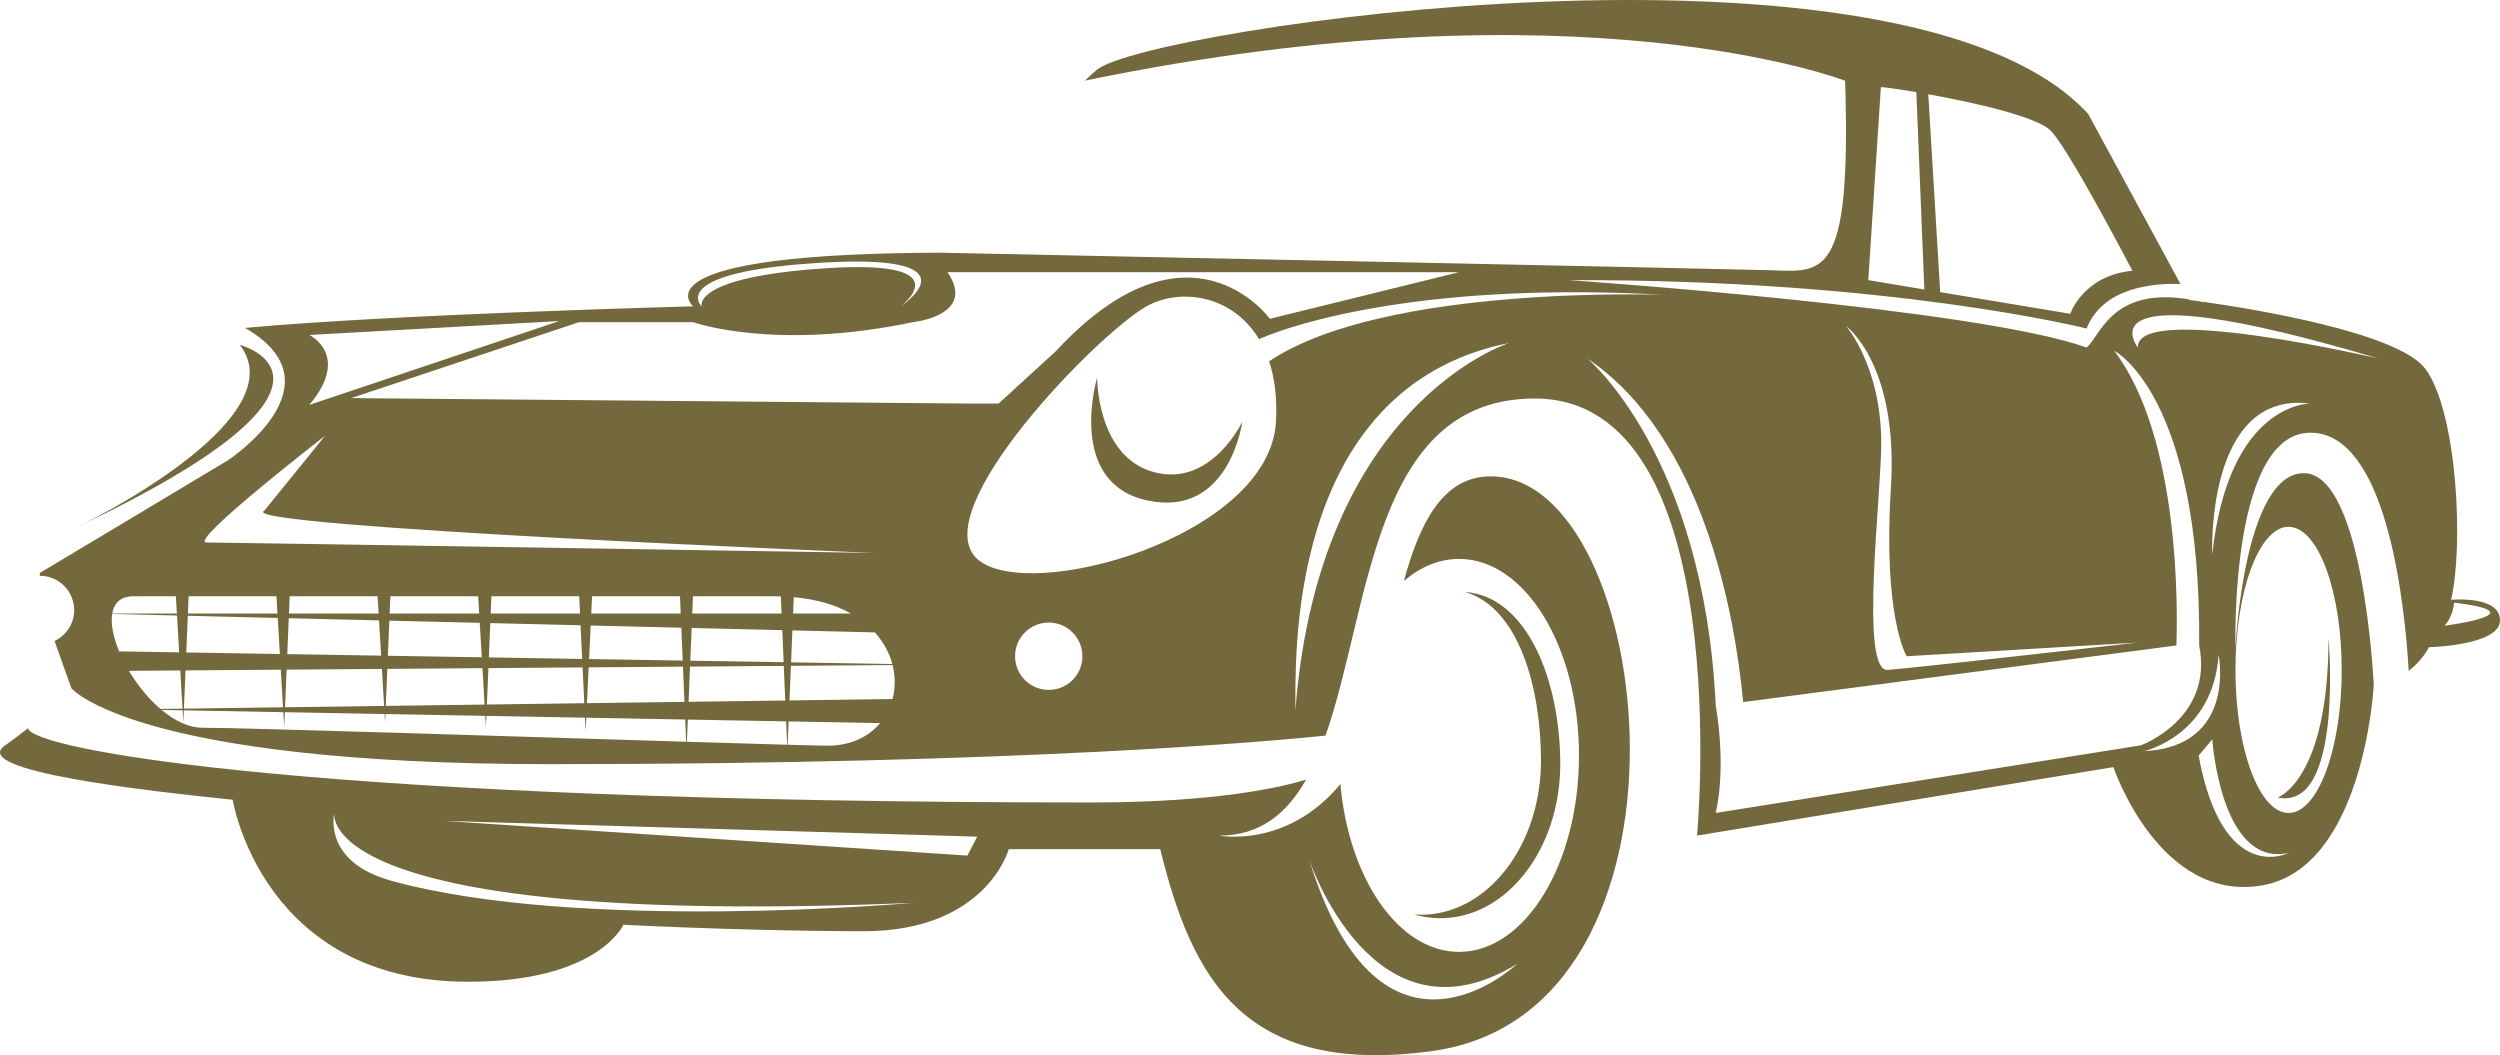 <svg version="1.1" id="图层_1" x="0px" y="0px" width="262.819px" height="110.929px" viewBox="0 0 262.819 110.929" enable-background="new 0 0 262.819 110.929" xml:space="preserve" xmlns="http://www.w3.org/2000/svg" xmlns:xlink="http://www.w3.org/1999/xlink" xmlns:xml="http://www.w3.org/XML/1998/namespace">
  <g>
    <path fill="#73693C" d="M121.313,49.634c-6.041-1.62-5.973-9.954-5.973-9.954s-3.318,11.116,5.309,12.939
		c8.625,1.827,9.952-8.293,9.952-8.293S127.351,51.254,121.313,49.634z" class="color c1"/>
    <path fill="#73693C" d="M149.392,96.164c-0.244,0-0.483-0.011-0.724-0.028c0.888,0.255,1.808,0.394,2.754,0.394
		c6.961,0,12.605-7.258,12.605-16.208c0-8.642-3.41-17.617-10.036-18.096c5.64,1.61,8.007,9.996,8.007,17.73
		C161.999,88.908,156.355,96.164,149.392,96.164z" class="color c1"/>
    <path fill="#73693C" d="M25.202,36.253C31.396,44.212,8.171,55.38,8.171,55.38C40.243,40.116,25.202,36.253,25.202,36.253z" class="color c1"/>
    <path fill="#73693C" d="M257.677,63.058c1.327-5.642,0.664-19.577-2.655-24.22c-2.78-3.893-18.377-6.395-23.353-7.101l0.027,0.046
		c-0.189-0.041-0.368-0.079-0.549-0.118c-0.639-0.087-1.008-0.133-1.008-0.133l-0.038-0.067c-8.18-1.341-9.333,3.97-10.744,5.066
		c-11.612-4.151-54.413-7.08-54.413-7.08c33.842-0.108,54.413,5.086,54.413,5.086c1.743-4.415,7.211-4.779,9.873-4.678l-9.71-17.893
		c-19.244-20.903-98.873-8.962-104.183-4.647c-0.403,0.327-0.834,0.722-1.286,1.158c52.257-10.782,79.923,0.015,79.923,0.015
		c0.664,21.236-2.322,20.077-8.127,19.909c-5.757-0.163-85.521-1.807-86.898-1.833c0.265-0.005,0.523-0.005,0.794-0.005
		c-33.511,0-26.874,5.639-26.874,5.639s-31.69,0.843-47.113,2.27c10.394,5.958-1.829,13.941-1.829,13.941L4.185,60.236v0.294
		c1.995,0,3.613,1.616,3.613,3.607c0,1.441-0.848,2.671-2.064,3.251l1.77,4.962c0.003,0,6.533,7.986,50.326,7.986
		c49.976,0,76.43-2.475,81.519-3.003c4.768-13.563,4.907-35.438,22-35.438c21.31,0,17.059,45.948,17.059,45.948l43.766-7.198
		c0,0,4.812,14.268,15.594,12.442c10.784-1.826,11.78-21.069,11.78-21.069s-1.035-22.275-7.353-22.275
		c-6.318,0-7.189,18.362-7.189,18.362s-0.665-23.888,8.627-22.563c7.417,1.06,9.179,18.135,9.589,24.987
		c1.487-1.14,2.131-2.494,2.131-2.494s7.466-0.164,7.466-2.819C262.819,62.562,257.677,63.058,257.677,63.058z M215.652,13.8
		c2.103,2.325,8.519,14.663,8.519,14.663c-5.196,0.508-6.527,4.524-6.527,4.524l-13.677-2.277l-1.252-20.803
		C207.54,10.779,214.285,12.291,215.652,13.8z M197.734,9.156c0.29,0,1.751,0.196,3.727,0.53l0.839,20.748l-5.892-0.985
		L197.734,9.156z M198.786,51.292c-0.854,13.615,1.658,17.697,1.658,17.697l24.303-1.438c0,0-23.308,2.655-26.292,2.875
		c-2.986,0.217-0.684-18.323-0.684-23.803c0-8.156-3.706-12.353-3.706-12.353S199.605,38.242,198.786,51.292z M86.536,27.608
		c16.623-0.958,8.126,4.616,8.126,4.616s6.66-4.951-7.699-4.034c-14.36,0.916-13.199,4.034-13.199,4.034
		S69.911,28.567,86.536,27.608z M32.521,35.216l26.273-1.464l-26.273,8.813C36.919,37.328,32.521,35.216,32.521,35.216z
		 M34.17,45.818l-6.397,7.884c-3.26,1.678,64.139,4.428,64.139,4.428s-68.19-1.101-70.206-1.101
		C19.688,57.03,34.17,45.818,34.17,45.818z M93.83,73.489l-10.834,0.146l0.153-3.638l10.686-0.081
		C94.137,71.127,94.128,72.355,93.83,73.489z M72.387,73.779l0.155-3.701l9.856-0.075l0.153,3.639L72.387,73.779z M82.644,75.836
		l0.104,2.457c-2.65-0.073-6.309-0.183-10.537-0.313l0.098-2.333L82.644,75.836z M13.554,70.523l5.395-0.041l0.238,4.014
		l-2.327,0.031C15.584,73.439,14.438,72.013,13.554,70.523z M11.793,64.543l6.813,0.165l0.23,3.872l-6.314-0.103
		C11.911,67.001,11.625,65.6,11.793,64.543z M82.091,62.704l0.076,1.798h-9.391l0.076-1.817c3.35,0,6.308,0,8.645,0
		C81.702,62.685,81.892,62.698,82.091,62.704z M40.93,65.248l9.504,0.23l0.215,3.622l-9.873-0.162L40.93,65.248z M40.066,68.926
		L30.2,68.765l0.158-3.773l9.489,0.23L40.066,68.926z M51.544,65.504l9.49,0.23l0.169,3.538l-9.811-0.161L51.544,65.504z
		 M62.097,65.76l9.529,0.23l0.146,3.454l-9.842-0.161L62.097,65.76z M72.713,66.017l9.527,0.23l0.142,3.371l-9.813-0.16
		L72.713,66.017z M71.486,62.685l0.076,1.817h-9.406l0.087-1.817C65.507,62.685,68.623,62.685,71.486,62.685z M60.889,62.685
		l0.087,1.817h-9.39l0.076-1.817C54.783,62.685,57.886,62.685,60.889,62.685z M50.268,62.685l0.108,1.817h-9.415l0.076-1.817
		C44.059,62.685,47.162,62.685,50.268,62.685z M39.696,62.685l0.108,1.817h-9.426l0.075-1.817
		C33.349,62.685,36.461,62.685,39.696,62.685z M29.061,62.685l0.108,1.817h-9.414l0.077-1.817
		C22.383,62.685,25.536,62.685,29.061,62.685z M29.196,64.964l0.225,3.789l-9.839-0.161l0.162-3.856L29.196,64.964z M19.503,70.479
		l10.016-0.076l0.235,3.952l-10.419,0.141L19.503,70.479z M30.132,70.398l10.017-0.076l0.23,3.889l-10.412,0.141L30.132,70.398z
		 M40.718,70.318l9.999-0.076l0.227,3.826l-10.388,0.14L40.718,70.318z M51.345,70.238l9.9-0.075l0.18,3.764l-10.241,0.138
		L51.345,70.238z M61.887,70.158l9.911-0.075l0.156,3.702l-10.247,0.138L61.887,70.158z M83.163,69.63l0.141-3.357l8.669,0.21
		C92.89,67.5,93.5,68.64,93.81,69.805L83.163,69.63z M83.378,64.502l0.072-1.723c2.45,0.218,4.446,0.839,6.015,1.723H83.378z
		 M14.031,62.685c0.929,0,2.463,0,4.455,0l0.108,1.817h-6.795C11.987,63.401,12.676,62.685,14.031,62.685z M21.332,76.507
		c-1.479,0-2.981-0.741-4.345-1.873l2.21,0.041l0.076,1.277l0.054-1.274l10.458,0.191l0.094,1.582l0.066-1.579l10.485,0.192
		l0.053,0.888l0.037-0.887l10.494,0.192l0.071,1.193l0.05-1.191l10.364,0.19l0.068,1.421l0.068-1.419l10.398,0.19l0.099,2.336
		C54.095,77.424,25.81,76.507,21.332,76.507z M87.027,78.39c-0.542,0-2.039-0.035-4.227-0.095l0.103-2.454l9.625,0.176
		C91.332,77.443,89.468,78.39,87.027,78.39z M36.919,41.852l23.942-7.981h12.014c0,0,8.526,3.06,23.068,0
		c0,0,6.784-0.669,3.668-5.256h0.818h52.95l-19.878,4.898c0,0-8.473-11.741-22.526,3.431l-5.988,5.477h-3.544L36.919,41.852z
		 M110.251,72.528c-1.954,0-3.54-1.583-3.54-3.539c0-1.956,1.586-3.542,3.54-3.542c1.956,0,3.54,1.586,3.54,3.542
		C113.791,70.945,112.207,72.528,110.251,72.528z M136.177,74.716c0.082-4.319-1.435-33.875,22.503-38.668
		C158.68,36.048,138.662,42.305,136.177,74.716z M133.419,37.984c0.574,1.741,0.859,3.843,0.723,6.343
		c-0.664,12.164-26.167,19.206-31.41,14.429c-5.531-5.041,12.718-23.72,17.806-26.556c3.522-1.961,9.004-1.224,11.824,3.455
		c3.993-1.782,17.98-6.063,42.679-4.653C175.041,31.002,145.545,29.845,133.419,37.984z M180.372,85.464
		c1.161-5.146,0-11.276,0-11.276c-1.254-26.349-13.488-36.497-13.488-36.497c12.263,8.327,15.512,27.053,16.371,36.118l45.542-5.952
		c0.125-3.376,0.462-21.757-6.538-30.989c0,0,9.145,4.622,8.937,30.999c1.522,7.705-6.131,10.488-6.131,10.488L180.372,85.464z
		 M225.4,78.961c0,0,7.25-1.58,7.839-10.129C233.239,68.833,235.189,78.503,225.4,78.961z M240.591,55.38
		c3.087,0,5.587,6.737,5.587,15.045s-2.5,15.039-5.587,15.039c-3.084,0-5.584-6.731-5.584-15.039S237.507,55.38,240.591,55.38z
		 M240.591,89.671c0,0-6.91,3.541-9.456-10.23l1.438-1.716C232.573,77.725,233.459,91.221,240.591,89.671z M232.568,58.303
		c0,0-0.733-17.24,10.266-15.882C242.834,42.42,234.28,42.34,232.568,58.303z M224.747,36.53c0,0-6.662-8.351,25.302,1.161
		C250.049,37.691,224.554,31.717,224.747,36.53z M256.979,65.786c0.964-1.058,1.008-2.431,1.008-2.431
		C267.106,64.457,256.979,65.786,256.979,65.786z" class="color c1"/>
    <path fill="#73693C" d="M244.79,67.071c0,14.98-5.352,16.772-5.352,16.772C246.419,85.288,244.79,67.071,244.79,67.071z" class="color c1"/>
    <path fill="#73693C" d="M156.705,50.076c-5.034,0-7.466,4.935-9.114,10.994c1.736-1.478,3.705-2.313,5.797-2.313
		c6.961,0,12.607,9.246,12.607,20.654c0,11.411-5.646,20.656-12.607,20.656c-6.34,0-11.582-7.66-12.476-17.64
		c-5.624,6.81-12.743,5.417-12.743,5.417c4.312,0,7.11-2.308,9.141-5.889c-2.42,0.756-9.245,2.407-22.598,2.407
		c-81.666,0-111.381-5.56-111.768-7.807C2.213,77.134,1.4,77.75,0.496,78.39c-3.792,2.683,15.128,4.771,23.966,5.685H24.46
		c0,0,3.058,19.121,24.74,19.133c13.707,0.007,16.333-5.985,16.335-5.988c9.735,0.48,19.494,0.678,25.249,0.678
		c12.94,0,15.264-8.626,15.264-8.626h15.924c3.32,13.493,8.71,23.919,28.535,21.233C180.372,106.463,174.134,50.076,156.705,50.076z
		 M41.119,92.586c-7.274-2.015-5.973-7.131-5.973-7.131s-2.487,12.111,60.885,9.458C96.03,94.913,60.86,98.063,41.119,92.586z
		 M101.699,89.947l-55.04-3.649l56.073,1.658L101.699,89.947z M137.615,90.33c0,0,6.721,20.285,21.875,11.002
		C159.49,101.333,145.193,114.893,137.615,90.33z" class="color c1"/>
  </g>
</svg>